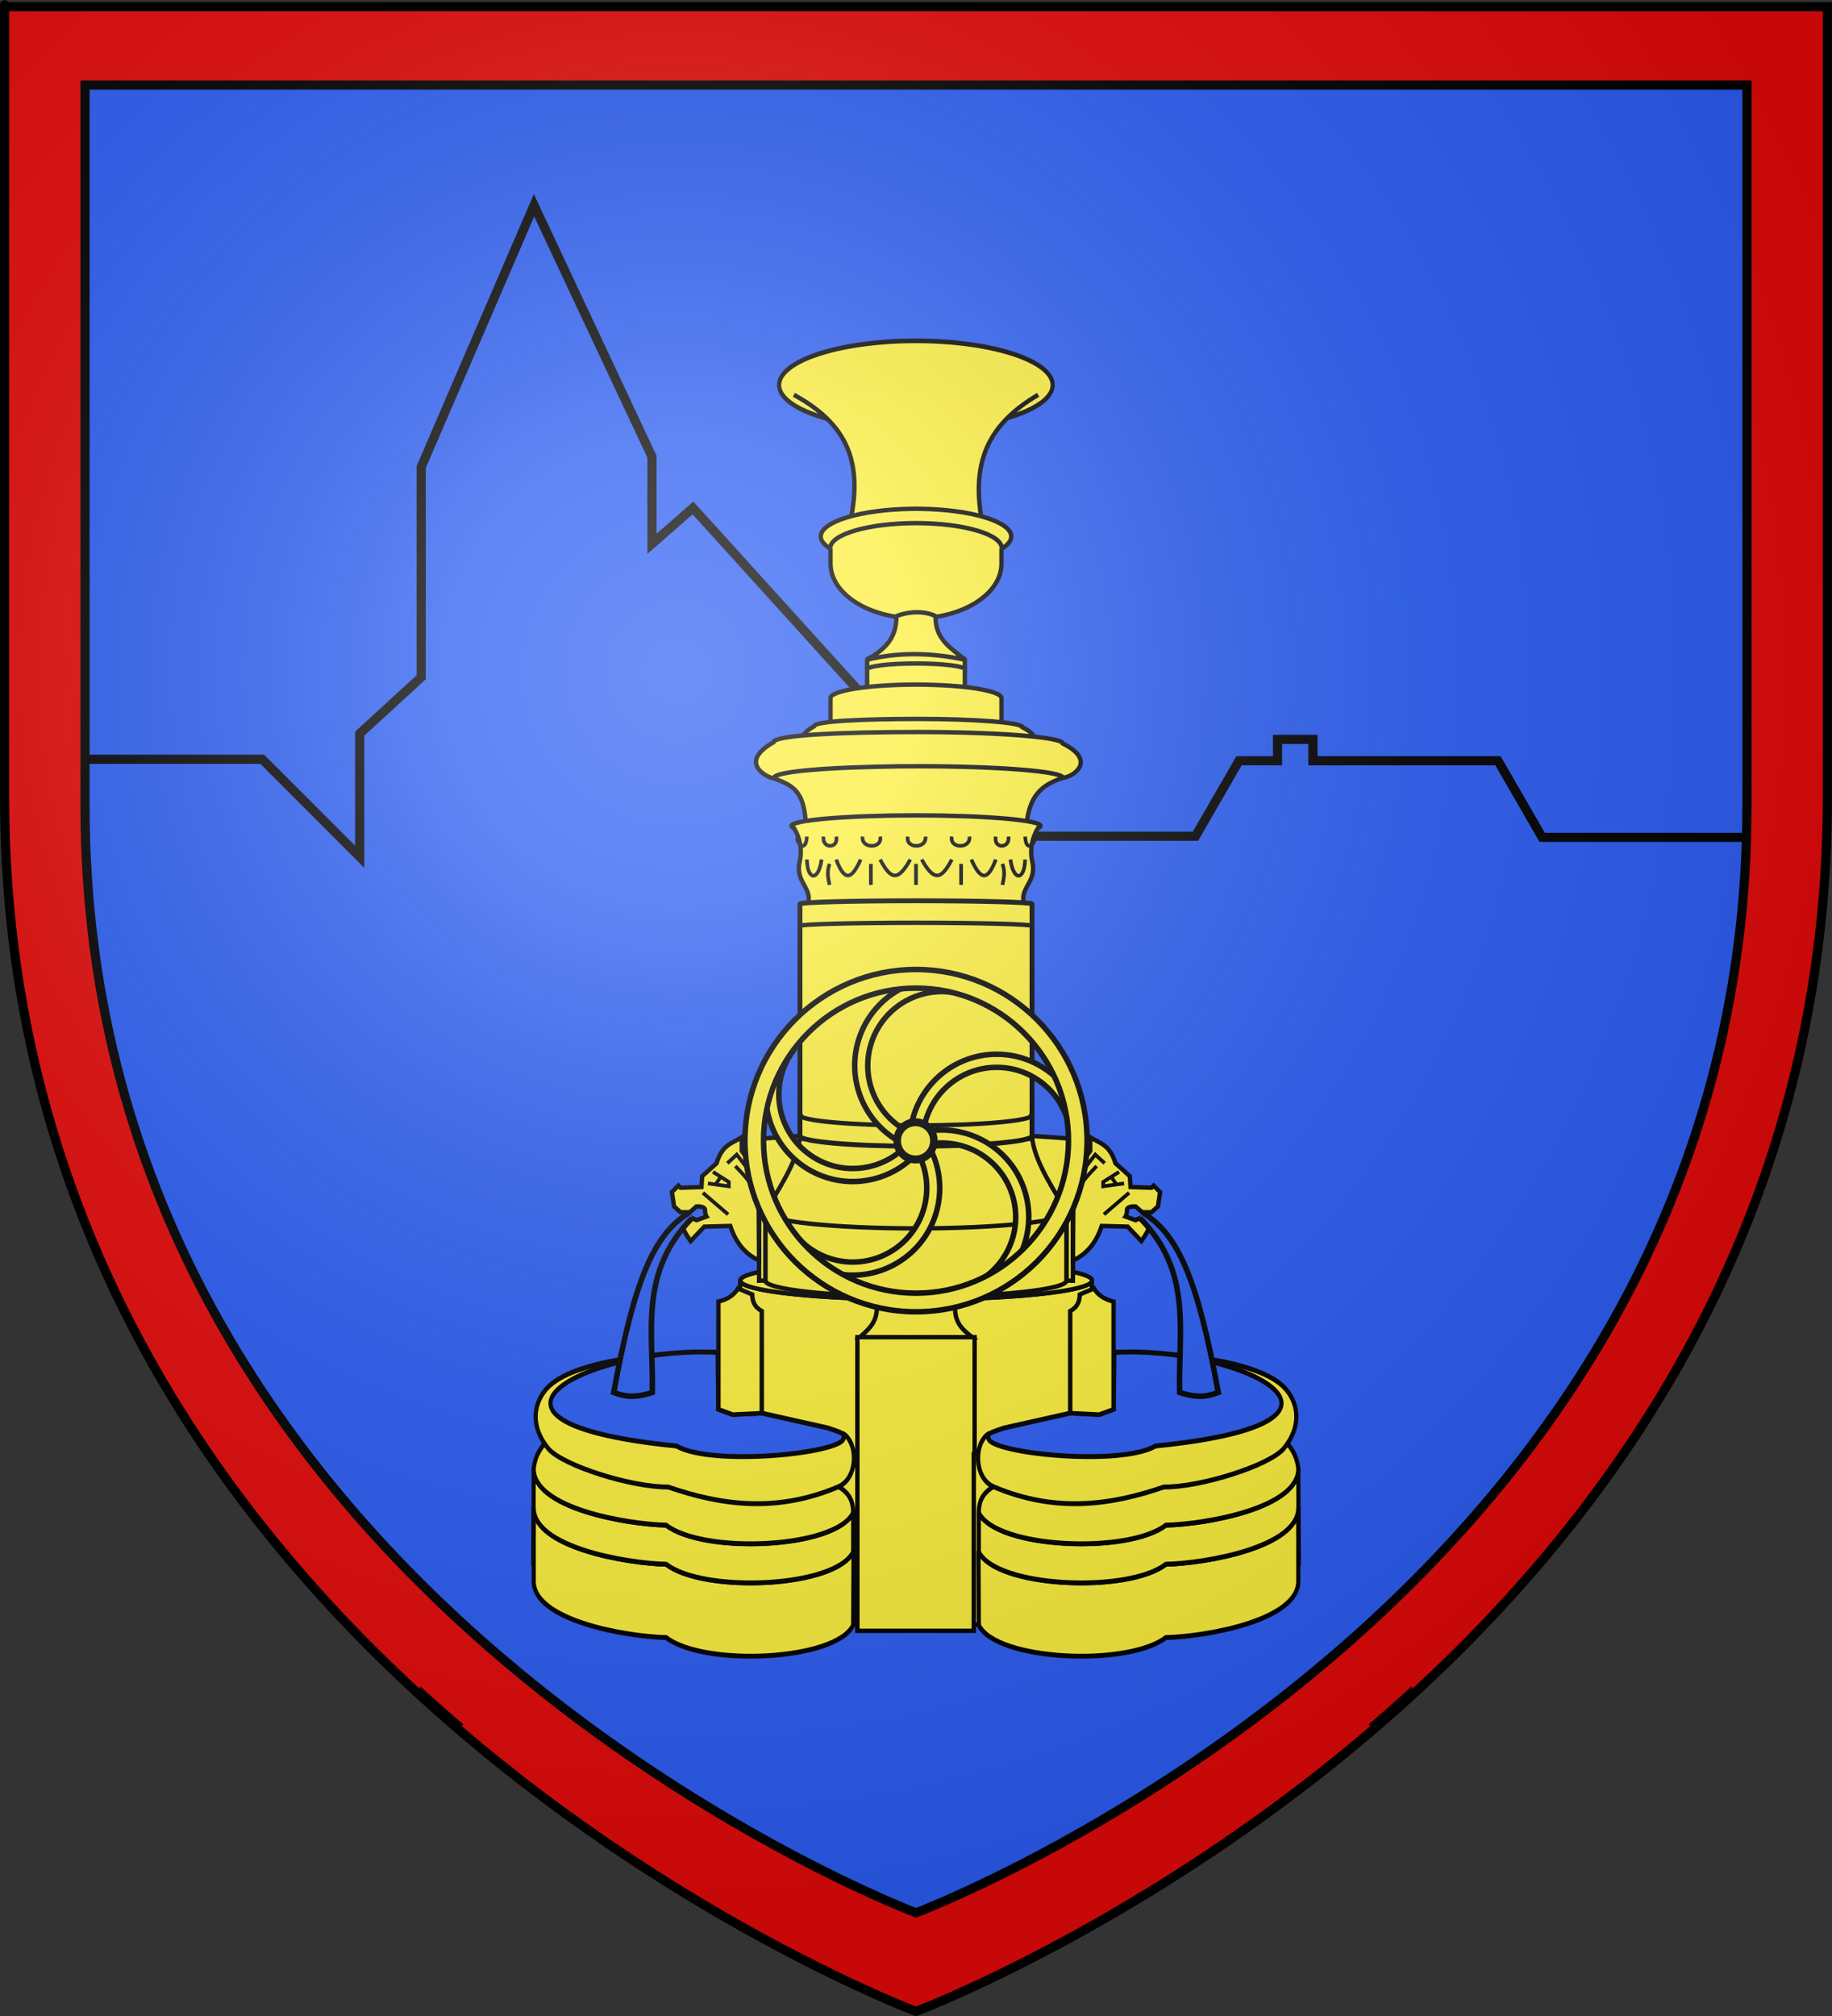 <?xml version="1.0" encoding="UTF-8" standalone="no"?>
<svg
   xmlns:dc="http://purl.org/dc/elements/1.1/"
   xmlns:cc="http://creativecommons.org/ns#"
   xmlns:rdf="http://www.w3.org/1999/02/22-rdf-syntax-ns#"
   xmlns:svg="http://www.w3.org/2000/svg"
   xmlns="http://www.w3.org/2000/svg"
   xmlns:xlink="http://www.w3.org/1999/xlink"
   xmlns:sodipodi="http://sodipodi.sourceforge.net/DTD/sodipodi-0.dtd"
   xmlns:inkscape="http://www.inkscape.org/namespaces/inkscape"
   height="660"
   width="600"
   version="1.0"
   id="svg2"
   sodipodi:version="0.32"
   inkscape:version="0.46"
   sodipodi:docname="Blason_ville_fr_Augy-sur-Aubois_(Cher).svg"
   sodipodi:docbase="C:\Documents and Settings\Propriétaire\Mes documents\image blason\Blason du 68 à envoyer"
   inkscape:export-filename="/Users/olivier/Desktop/Blason Rouge/Blason_Vide_3D.png"
   inkscape:export-xdpi="144"
   inkscape:export-ydpi="144"
   inkscape:output_extension="org.inkscape.output.svg.inkscape">
  <rect width="100%" height="100%" fill="#333333" stroke="none"/>
  <sodipodi:namedview
     inkscape:window-height="977"
     inkscape:window-width="1280"
     inkscape:pageshadow="2"
     inkscape:pageopacity="0.0"
     guidetolerance="10.0"
     gridtolerance="10.0"
     objecttolerance="10.0"
     borderopacity="1.0"
     bordercolor="#666666"
     pagecolor="#ffffff"
     id="base"
     showgrid="false"
     height="660px"
     inkscape:zoom="1.1621212"
     inkscape:cx="300"
     inkscape:cy="330"
     inkscape:window-x="-4"
     inkscape:window-y="-4"
     inkscape:current-layer="layer4"
     showguides="true"
     inkscape:guide-bbox="true"
     inkscape:object-nodes="true"
     inkscape:snap-global="false" />
  <desc
     id="desc4">Flag of Canton of Valais (Wallis)</desc>
  <defs
     id="defs6">
    <linearGradient
       id="linearGradient2893">
      <stop
         style="stop-color:white;stop-opacity:0.314;"
         offset="0"
         id="stop2895" />
      <stop
         id="stop2897"
         offset="0.19"
         style="stop-color:white;stop-opacity:0.251;" />
      <stop
         style="stop-color:#6b6b6b;stop-opacity:0.125;"
         offset="0.6"
         id="stop2901" />
      <stop
         style="stop-color:black;stop-opacity:0.125;"
         offset="1"
         id="stop2899" />
    </linearGradient>
    <radialGradient
       inkscape:collect="always"
       xlink:href="#linearGradient2893"
       id="radialGradient3163"
       gradientUnits="userSpaceOnUse"
       gradientTransform="matrix(1.353,0,0,1.349,-77.63,-85.747)"
       cx="221.445"
       cy="226.331"
       fx="221.445"
       fy="226.331"
       r="300" />
  </defs>
  <g
     inkscape:groupmode="layer"
     id="layer3"
     inkscape:label="Fond écu"
     style="opacity:1;display:inline">
    <path
       id="path2855"
       style="fill:#e20909;fill-opacity:1;fill-rule:evenodd;stroke:none;stroke-width:1px;stroke-linecap:butt;stroke-linejoin:miter;stroke-opacity:1"
       d="M 300,657.503 C 300,657.503 598.5,545.183 598.5,259.731 C 598.5,2.365 598.5,1.179 598.5,1.179 L 1.5,1.179 L 1.5,259.731 C 1.5,545.183 300,657.503 300,657.503 z"
       sodipodi:nodetypes="cccccc" />
    <path
       style="fill:#2b5df2;fill-opacity:1;fill-rule:evenodd;stroke:#000000;stroke-width:3;stroke-linecap:butt;stroke-linejoin:miter;stroke-opacity:1;stroke-miterlimit:4;stroke-dasharray:none"
       d="M 27.844 27.844 L 27.844 263.562 C 27.844 523.821 300 626.219 300 626.219 C 300 626.219 572.156 523.821 572.156 263.562 C 572.156 28.911 572.156 27.844 572.156 27.844 L 27.844 27.844 z M 136.781 553.281 C 141.427 557.547 146.086 561.671 150.75 565.656 C 146.086 561.671 141.427 557.547 136.781 553.281 z M 463.219 553.281 C 458.573 557.547 453.914 561.671 449.25 565.656 C 453.914 561.671 458.573 557.547 463.219 553.281 z "
       id="path3736" />
    <path
       style="opacity:1;fill:none;fill-opacity:1;stroke:#000000;stroke-width:3;stroke-miterlimit:4;stroke-dasharray:none;stroke-opacity:1"
       d="M 28.034,248.579 L 85.898,248.579 L 117.804,280.485 L 117.804,240.183 L 137.956,221.711 L 137.956,152.861 L 174.9,67.218 L 213.523,149.502 L 213.523,178.05 L 226.957,166.295 L 324.355,273.768 L 391.525,273.768 L 405.791,249.059 L 418.4,249.059 L 418.4,242.059 L 430,242.059 L 430,249.059 L 490.602,249.059 L 505.08,274.135 L 571.789,274.135"
       id="path4940"
       sodipodi:nodetypes="cccccccccccccccccccc" />
  </g>
  <g
     inkscape:groupmode="layer"
     id="layer4"
     inkscape:label="Meubles"
     style="display:inline">
    <g
       style="opacity:1;display:inline"
       id="g4347">
      <path
         transform="matrix(0.717,0,0,0.163,187.558,469.45)"
         d="M 283.49,472.178 A 48.81,42.563 0 1 1 185.87,472.178 A 48.81,42.563 0 1 1 283.49,472.178 z"
         sodipodi:ry="42.56258"
         sodipodi:rx="48.810299"
         sodipodi:cy="472.17798"
         sodipodi:cx="234.67992"
         id="path4977"
         style="opacity:0.537;fill:#2b5df2;fill-opacity:1;stroke:none;stroke-width:3;stroke-miterlimit:4;stroke-dasharray:none;stroke-opacity:1"
         sodipodi:type="arc" />
      <path
         id="path5084"
         d="M 242.4,419.226 L 242.4,468.826 L 242.4,531.876 L 357.6,531.876 L 357.6,468.826 L 357.6,419.226 C 357.6,422.652 331.795,425.426 300,425.426 C 268.205,425.426 242.4,422.652 242.4,419.226 z"
         style="fill:#fcef3c;fill-opacity:1;stroke:#000000;stroke-width:1.44;stroke-miterlimit:4;stroke-dasharray:none;stroke-opacity:1" />
      <g
         transform="matrix(0.686,0,0,0.8,97.725,120.152)"
         id="g5086">
        <path
           style="opacity:1;fill:#fcef3c;fill-opacity:1;stroke:#000000;stroke-width:2;stroke-miterlimit:4;stroke-dasharray:none;stroke-opacity:1"
           d="M 477.375,466.781 C 477.651,482.987 433.087,489.564 414.156,489.938 C 396.063,501.961 332.24,499.512 324.688,484.562 L 324.844,514.844 C 333.062,529.538 396.179,531.884 414.156,519.938 C 433.087,519.564 477.651,512.987 477.375,496.781 L 477.375,466.781 z"
           id="path5070"
           sodipodi:nodetypes="ccccccc" />
        <path
           sodipodi:nodetypes="ccccccccccc"
           style="opacity:1;fill:#fcef3c;fill-opacity:1;stroke:#000000;stroke-width:2;stroke-miterlimit:4;stroke-dasharray:none;stroke-opacity:1"
           d="M 477.375,450.781 C 477.651,466.987 433.087,473.564 414.156,473.938 C 396.179,485.884 333.062,483.538 324.844,468.844 L 324.844,484.844 C 333.062,499.538 396.179,501.884 414.156,489.938 C 433.087,489.564 477.651,482.987 477.375,466.781 L 477.469,489.625 L 477.594,489.594 L 477.531,473.625 L 477.469,473.625 L 477.375,450.781 z"
           id="path5075" />
        <path
           id="path5080"
           d="M 470.38,438.641 C 467.724,448.835 431.749,455.657 413.194,456.335 C 381.893,466.057 353.265,466.251 332.011,458.049 C 326.979,460.76 324.892,463.641 324.844,468.844 C 333.062,483.538 396.179,485.884 414.156,473.938 C 433.087,473.564 477.651,466.987 477.375,450.781 C 476.904,447.432 475.919,443.89 470.38,438.641 z"
           style="opacity:1;fill:#fcef3c;fill-opacity:1;stroke:#000000;stroke-width:2;stroke-miterlimit:4;stroke-dasharray:none;stroke-opacity:1"
           sodipodi:nodetypes="ccccccc" />
        <path
           style="opacity:1;fill:#fcef3c;fill-opacity:1;stroke:#000000;stroke-width:2;stroke-miterlimit:4;stroke-dasharray:none;stroke-opacity:1"
           d="M 389.583,403.274 C 415.145,403.086 461.693,406.03 472.541,419.508 C 475.859,423.288 480.256,432.196 470.38,442.641 C 463.49,449.581 430.675,458.464 413.194,458.335 C 388.073,465.749 361.613,469.026 332.018,458.267 C 322.595,454.879 322.336,440.583 329.476,436.552 L 409.277,441.546 L 465.546,422.162 L 389.583,403.274 z"
           id="path5082"
           sodipodi:nodetypes="ccccccccc" />
        <path
           style="opacity:1;fill:#2b5df2;fill-opacity:1;stroke:#000000;stroke-width:2;stroke-miterlimit:4;stroke-dasharray:none;stroke-opacity:1"
           d="M 329.476,438.552 C 330.877,444.543 392.148,450.005 409.277,441.546 C 525.36,431.544 447.625,400.292 389.583,403.274 L 389.244,426.522 L 382.384,428.67 L 368.546,428.095 L 336.877,434.188 C 329.769,436.301 328.949,436.297 329.476,438.552 z"
           id="path5068"
           sodipodi:nodetypes="cccccccs" />
      </g>
      <use
         height="660"
         width="600"
         transform="matrix(-1,0,0,1,600,0)"
         id="use5117"
         xlink:href="#g5086"
         y="0"
         x="0" />
      <path
         sodipodi:type="arc"
         style="fill:#fcef3c;fill-opacity:1;stroke:#000000;stroke-width:1.796;stroke-miterlimit:4;stroke-dasharray:none;stroke-opacity:1"
         id="path5128"
         sodipodi:cx="309.52942"
         sodipodi:cy="375.95691"
         sodipodi:rx="71.657166"
         sodipodi:ry="7.7567034"
         d="M 381.187,375.957 A 71.657,7.757 0 1 1 237.872,375.957 A 71.657,7.757 0 1 1 381.187,375.957 z"
         transform="matrix(0.804,0,0,0.8,51.192,118.456)" />
      <path
         id="path5130"
         d="M 250.625,396.826 L 250.625,419.226 C 250.625,422.163 272.728,424.551 299.975,424.551 C 327.222,424.551 349.325,422.163 349.325,419.226 L 349.325,396.826 L 250.625,396.826 z"
         style="fill:#fcef3c;fill-opacity:1;stroke:#000000;stroke-width:1.44;stroke-miterlimit:4;stroke-dasharray:none;stroke-opacity:1" />
      <path
         id="path5132"
         d="M 260,372.826 L 250.8,396.376 C 250.687,396.523 250.625,396.677 250.625,396.826 C 250.625,399.763 272.728,402.151 299.975,402.151 C 327.222,402.151 349.325,399.763 349.325,396.826 C 349.325,396.677 349.263,396.523 349.15,396.376 L 339.95,372.826 L 260,372.826 z"
         style="fill:#fcef3c;fill-opacity:1;stroke:#000000;stroke-width:1.44;stroke-miterlimit:4;stroke-dasharray:none;stroke-opacity:1" />
      <path
         id="rect3473"
         d="M 280.8,437.776 L 280.8,476.051 L 280.8,533.901 L 318.925,533.901 L 318.925,476.051 L 319.2,476.051 L 319.2,437.776 L 280.8,437.776 z"
         style="fill:#fcef3c;fill-opacity:1;stroke:#000000;stroke-width:1.44;stroke-miterlimit:4;stroke-dasharray:none;stroke-opacity:1" />
      <path
         sodipodi:nodetypes="ccccc"
         style="fill:#fcef3c;fill-opacity:1;stroke:#000000;stroke-width:1.44;stroke-miterlimit:4;stroke-dasharray:none;stroke-opacity:1"
         d="M 287.2,427.847 C 298.183,428.028 300.499,428.034 312.8,427.847 C 312.646,433.086 315.253,435.329 318.4,437.766 L 281.6,437.766 C 284.544,435.135 287.233,432.959 287.2,427.847 z"
         id="path3476" />
      <path
         sodipodi:nodetypes="cccccccc"
         id="path3478"
         d="M 350.51,462.628 L 350.51,429.233 C 353.134,427.732 353.585,425.797 353.643,423.784 L 358.314,421.816 C 359.624,424.072 361.842,425.419 364.707,426.119 L 364.708,461.369 L 360.002,463.088 L 350.51,462.628 z"
         style="fill:#fcef3c;fill-opacity:1;stroke:#000000;stroke-width:1.44;stroke-miterlimit:4;stroke-dasharray:none;stroke-opacity:1" />
      <path
         style="fill:#fcef3c;fill-opacity:1;stroke:#000000;stroke-width:1.44;stroke-miterlimit:4;stroke-dasharray:none;stroke-opacity:1"
         d="M 249.49,462.628 L 249.49,429.233 C 246.867,427.732 246.415,425.797 246.357,423.784 L 241.687,421.816 C 240.376,424.072 238.159,425.419 235.293,426.119 L 235.293,461.369 L 239.998,463.088 L 249.49,462.628 z"
         id="path3485"
         sodipodi:nodetypes="cccccccc" />
      <path
         id="path3495"
         d="M 349.335,396.822 C 345.881,390.515 338.511,380.22 338,371.876 L 351.396,372.822 L 351.396,419.282 L 349.325,419.226 L 349.335,396.822 z"
         style="fill:#fcef3c;fill-opacity:1;stroke:#000000;stroke-width:1.44;stroke-miterlimit:4;stroke-dasharray:none;stroke-opacity:1"
         sodipodi:nodetypes="cccccc" />
      <path
         sodipodi:nodetypes="cccccccccccccccscccscccc"
         id="path3497"
         d="M 351.396,412.675 L 351.632,379.642 L 354.935,379.642 L 357.059,376.811 L 357.059,372.328 C 360.279,374.342 363.487,374.725 365.317,380.822 L 370.036,385.069 L 370.272,388.609 L 377.115,388.844 L 377.822,388.137 L 379.946,390.26 L 379.238,394.979 L 377.115,396.867 L 374.047,396.867 L 371.924,394.979 C 371.924,394.979 369.092,394.743 369.092,396.159 C 369.092,397.575 368.62,398.282 368.62,398.282 L 371.924,399.462 L 373.339,398.754 C 373.339,398.754 376.171,401.114 376.171,402.058 C 376.171,403.001 373.811,406.305 373.811,406.305 L 369.328,401.586 L 360.834,401.35 C 358.754,407.611 355.357,410.802 351.396,412.675 z"
         style="fill:#fcef3c;fill-opacity:1;stroke:#000000;stroke-width:1.44;stroke-miterlimit:4;stroke-dasharray:none;stroke-opacity:1" />
      <path
         id="path3499"
         d="M 361.542,397.575 L 369.8,390.496"
         style="fill:none;fill-opacity:1;stroke:#000000;stroke-width:1.2;stroke-miterlimit:4;stroke-dasharray:none;stroke-opacity:1" />
      <path
         id="path3501"
         d="M 366.497,383.654 L 361.306,386.957 L 361.306,388.373 L 368.148,387.429"
         style="fill:none;fill-opacity:1;stroke:#000000;stroke-width:1.2;stroke-miterlimit:4;stroke-dasharray:none;stroke-opacity:1" />
      <path
         id="path3503"
         d="M 351.632,387.193 L 358.711,377.991 L 361.778,380.822"
         style="fill:none;fill-opacity:1;stroke:#000000;stroke-width:1.2;stroke-miterlimit:4;stroke-dasharray:none;stroke-opacity:1" />
      <path
         id="path3505"
         d="M 354.464,387.429 C 354.464,386.485 359.182,381.766 359.182,381.766"
         style="fill:none;fill-opacity:1;stroke:#000000;stroke-width:1.2;stroke-miterlimit:4;stroke-dasharray:none;stroke-opacity:1" />
      <path
         id="path3507"
         d="M 364.137,385.541 L 365.553,387.665"
         style="fill:none;fill-opacity:1;stroke:#000000;stroke-width:1.2;stroke-miterlimit:4;stroke-dasharray:none;stroke-opacity:1" />
      <path
         style="opacity:0.631;fill:none;fill-opacity:1;stroke:#000000;stroke-width:1.2;stroke-miterlimit:4;stroke-dasharray:none;stroke-opacity:1"
         d="M 296.922,273.895 C 296.321,277.915 303.508,277.942 302.665,273.895"
         id="path3551"
         sodipodi:nodetypes="cc" />
      <path
         sodipodi:nodetypes="cc"
         style="opacity:0.631;fill:none;fill-opacity:1;stroke:#000000;stroke-width:1.2;stroke-miterlimit:4;stroke-dasharray:none;stroke-opacity:1"
         d="M 300.381,282.814 L 300.381,289.706"
         id="path3565" />
      <path
         sodipodi:nodetypes="ccccccc"
         id="path3628"
         d="M 253.35,254.751 L 253.35,246.623 L 348.501,246.623 L 348.1,254.626 C 341.778,256.895 336.449,259.733 336,272.851 L 264,272.851 C 263.991,258.556 259.71,257.31 253.35,254.751 z"
         style="fill:#fcef3c;fill-opacity:1;stroke:#000000;stroke-width:1.44;stroke-miterlimit:4;stroke-dasharray:none;stroke-opacity:1" />
      <path
         sodipodi:nodetypes="cscccccccsc"
         id="path3545"
         d="M 300,266.938 C 277.483,266.938 259.208,268.485 259.208,270.38 C 259.208,270.617 259.48,270.845 260.024,271.069 C 262.071,274.456 262.697,278.021 261.987,281.776 C 260.181,288.57 265.931,290.401 264.715,295.64 L 300,295.64 L 335.285,295.64 C 334.07,290.401 339.82,288.57 338.013,281.776 C 337.304,278.021 337.93,274.456 339.976,271.069 C 340.52,270.845 340.792,270.617 340.792,270.38 C 340.792,268.485 322.517,266.938 300,266.938 z"
         style="fill:#fcef3c;fill-opacity:1;stroke:#000000;stroke-width:1.44;stroke-miterlimit:4;stroke-dasharray:none;stroke-opacity:1" />
      <path
         id="path3491"
         d="M 300,294.901 C 279.024,294.901 262,295.37 262,295.926 L 262,371.876 C 262,373.735 279.024,375.251 300,375.251 C 320.976,375.251 338,373.735 338,371.876 L 338,295.926 C 338,295.37 320.976,294.901 300,294.901 z"
         style="fill:#fcef3c;fill-opacity:1;stroke:#000000;stroke-width:1.6;stroke-miterlimit:4;stroke-dasharray:none;stroke-opacity:1" />
      <path
         id="rect3638"
         d="M 300,214.001 C 291.168,214.001 284,214.887 284,215.976 L 284,226.801 L 316,226.801 L 316,215.976 C 316,214.887 308.832,214.001 300,214.001 z"
         style="fill:#fcef3c;fill-opacity:1;stroke:#000000;stroke-width:1.44;stroke-miterlimit:4;stroke-dasharray:none;stroke-opacity:1" />
      <path
         id="path3632"
         d="M 300,224.126 C 284.544,224.126 272,226.101 272,228.551 L 272,237.926 L 328,237.926 L 328,228.551 C 328,226.101 315.456,224.126 300,224.126 z"
         style="fill:#fcef3c;fill-opacity:1;stroke:#000000;stroke-width:1.44;stroke-miterlimit:4;stroke-dasharray:none;stroke-opacity:1" />
      <path
         style="fill:#fcef3c;fill-opacity:1;stroke:#000000;stroke-width:1.44;stroke-miterlimit:4;stroke-dasharray:none;stroke-opacity:1"
         d="M 300.794,235.366 C 283.521,235.366 266.766,236.009 266.604,237.787 C 257.793,242.808 265.733,246.351 266.63,246.238 C 266.928,244.04 289.359,243.417 300.794,243.43 C 319.592,243.43 334.85,244.644 334.85,246.148 C 337.316,245.985 342.957,242.123 334.85,238.084 C 334.85,236.58 319.592,235.366 300.794,235.366 z"
         id="path3630"
         sodipodi:nodetypes="ccccccc" />
      <path
         sodipodi:nodetypes="ccccccc"
         id="path3615"
         d="M 300.8,239.651 C 276.81,239.651 253.539,240.544 253.315,243.014 C 241.077,249.988 252.105,254.909 253.35,254.751 C 253.764,251.698 284.918,250.833 300.8,250.851 C 326.908,250.851 348.1,252.538 348.1,254.626 C 351.526,254.4 359.36,249.036 348.1,243.426 C 348.1,241.338 326.908,239.651 300.8,239.651 z"
         style="fill:#fcef3c;fill-opacity:1;stroke:#000000;stroke-width:1.44;stroke-miterlimit:4;stroke-dasharray:none;stroke-opacity:1" />
      <path
         sodipodi:nodetypes="csc"
         id="path3636"
         d="M 284,219.183 C 284,218.094 291.168,217.21 300,217.21 C 308.832,217.21 316,218.094 316,219.183"
         inkscape:transform-center-y="2.4667535"
         style="fill:#fcef3c;fill-opacity:1;stroke:#000000;stroke-width:1.44;stroke-miterlimit:4;stroke-dasharray:none;stroke-opacity:1" />
      <path
         sodipodi:nodetypes="cc"
         id="path3547"
         d="M 288.265,281.395 C 291.745,288.043 294.11,288.615 298.13,281.395"
         style="fill:none;fill-opacity:1;stroke:#000000;stroke-width:1.2;stroke-miterlimit:4;stroke-dasharray:none;stroke-opacity:1" />
      <path
         sodipodi:nodetypes="cc"
         id="path3549"
         d="M 282.522,273.895 C 281.921,277.915 289.108,277.942 288.265,273.895"
         style="fill:none;fill-opacity:1;stroke:#000000;stroke-width:1.2;stroke-miterlimit:4;stroke-dasharray:none;stroke-opacity:1" />
      <path
         style="fill:none;fill-opacity:1;stroke:#000000;stroke-width:1.2;stroke-miterlimit:4;stroke-dasharray:none;stroke-opacity:1"
         d="M 269.722,273.895 C 269.121,277.915 274.708,277.942 273.865,273.895"
         id="path3553"
         sodipodi:nodetypes="cc" />
      <path
         sodipodi:nodetypes="cc"
         id="path3555"
         d="M 261.722,273.895 C 259.518,274.02 263.817,280.641 264.265,273.895"
         style="fill:none;fill-opacity:1;stroke:#000000;stroke-width:1.2;stroke-miterlimit:4;stroke-dasharray:none;stroke-opacity:1" />
      <path
         style="fill:none;fill-opacity:1;stroke:#000000;stroke-width:1.2;stroke-miterlimit:4;stroke-dasharray:none;stroke-opacity:1"
         d="M 273.865,281.395 C 276.399,288.111 278.672,288.615 281.881,281.395"
         id="path3557"
         sodipodi:nodetypes="cc" />
      <path
         sodipodi:nodetypes="cc"
         id="path3559"
         d="M 264.265,281.395 C 264.434,288.246 268.034,288.683 269.081,281.395"
         style="fill:none;fill-opacity:1;stroke:#000000;stroke-width:1.2;stroke-miterlimit:4;stroke-dasharray:none;stroke-opacity:1" />
      <path
         id="path3561"
         d="M 285.225,282.814 L 285.225,289.706"
         style="fill:none;fill-opacity:1;stroke:#000000;stroke-width:1.2;stroke-miterlimit:4;stroke-dasharray:none;stroke-opacity:1" />
      <path
         sodipodi:nodetypes="cc"
         style="fill:none;fill-opacity:1;stroke:#000000;stroke-width:1.2;stroke-miterlimit:4;stroke-dasharray:none;stroke-opacity:1"
         d="M 271.681,282.814 C 270.689,285.731 271.289,287.653 271.681,289.706"
         id="path3563" />
      <path
         style="fill:none;fill-opacity:1;stroke:#000000;stroke-width:1.2;stroke-miterlimit:4;stroke-dasharray:none;stroke-opacity:1"
         d="M 311.735,281.395 C 308.256,288.043 305.891,288.615 301.87,281.395"
         id="path3587"
         sodipodi:nodetypes="cc" />
      <path
         style="fill:none;fill-opacity:1;stroke:#000000;stroke-width:1.2;stroke-miterlimit:4;stroke-dasharray:none;stroke-opacity:1"
         d="M 317.479,273.895 C 318.08,277.915 310.892,277.942 311.735,273.895"
         id="path3589"
         sodipodi:nodetypes="cc" />
      <path
         sodipodi:nodetypes="cc"
         id="path3591"
         d="M 330.279,273.895 C 330.88,277.915 325.292,277.942 326.135,273.895"
         style="fill:none;fill-opacity:1;stroke:#000000;stroke-width:1.2;stroke-miterlimit:4;stroke-dasharray:none;stroke-opacity:1" />
      <path
         style="fill:none;fill-opacity:1;stroke:#000000;stroke-width:1.2;stroke-miterlimit:4;stroke-dasharray:none;stroke-opacity:1"
         d="M 338.279,273.895 C 340.482,274.02 336.184,280.641 335.735,273.895"
         id="path3593"
         sodipodi:nodetypes="cc" />
      <path
         sodipodi:nodetypes="cc"
         id="path3595"
         d="M 326.135,281.395 C 323.602,288.111 321.328,288.615 318.119,281.395"
         style="fill:none;fill-opacity:1;stroke:#000000;stroke-width:1.2;stroke-miterlimit:4;stroke-dasharray:none;stroke-opacity:1" />
      <path
         style="fill:none;fill-opacity:1;stroke:#000000;stroke-width:1.2;stroke-miterlimit:4;stroke-dasharray:none;stroke-opacity:1"
         d="M 335.735,281.395 C 335.566,288.246 331.966,288.683 330.919,281.395"
         id="path3597"
         sodipodi:nodetypes="cc" />
      <path
         style="fill:none;fill-opacity:1;stroke:#000000;stroke-width:1.2;stroke-miterlimit:4;stroke-dasharray:none;stroke-opacity:1"
         d="M 314.776,282.814 L 314.776,289.706"
         id="path3599" />
      <path
         id="path3601"
         d="M 328.319,282.814 C 329.311,285.731 328.711,287.653 328.319,289.706"
         style="fill:none;fill-opacity:1;stroke:#000000;stroke-width:1.2;stroke-miterlimit:4;stroke-dasharray:none;stroke-opacity:1"
         sodipodi:nodetypes="cc" />
      <path
         sodipodi:nodetypes="cc"
         id="path3619"
         d="M 303.079,273.895 C 303.68,277.915 296.492,277.942 297.335,273.895"
         style="fill:none;fill-opacity:1;stroke:#000000;stroke-width:1.2;stroke-miterlimit:4;stroke-dasharray:none;stroke-opacity:1" />
      <path
         sodipodi:nodetypes="csssc"
         id="path3523"
         d="M 262.76,364.401 C 262.254,364.621 262,364.844 262,365.076 C 262,366.935 279.024,368.451 300,368.451 C 320.976,368.451 338,366.935 338,365.076 C 338,364.844 337.723,364.621 337.216,364.401"
         style="fill:none;fill-opacity:1;stroke:#000000;stroke-width:1.44;stroke-miterlimit:4;stroke-dasharray:none;stroke-opacity:1" />
      <path
         sodipodi:nodetypes="cccccc"
         style="fill:#fcef3c;fill-opacity:1;stroke:#000000;stroke-width:1.44;stroke-miterlimit:4;stroke-dasharray:none;stroke-opacity:1"
         d="M 250.665,396.822 C 254.12,390.515 261.489,380.22 262,371.876 L 248.604,372.822 L 248.604,419.282 L 250.675,419.226 L 250.665,396.822 z"
         id="path3682" />
      <path
         style="fill:#fcef3c;fill-opacity:1;stroke:#000000;stroke-width:1.44;stroke-miterlimit:4;stroke-dasharray:none;stroke-opacity:1"
         d="M 248.604,412.675 L 248.368,379.642 L 245.065,379.642 L 242.941,376.811 L 242.941,372.328 C 239.722,374.342 236.513,374.725 234.683,380.822 L 229.964,385.069 L 229.728,388.609 L 222.886,388.844 L 222.178,388.137 L 220.055,390.26 L 220.762,394.979 L 222.886,396.867 L 225.953,396.867 L 228.077,394.979 C 228.077,394.979 230.908,394.743 230.908,396.159 C 230.908,397.575 231.38,398.282 231.38,398.282 L 228.077,399.462 L 226.661,398.754 C 226.661,398.754 223.83,401.114 223.83,402.058 C 223.83,403.001 226.189,406.305 226.189,406.305 L 230.672,401.586 L 239.166,401.35 C 241.247,407.611 244.643,410.802 248.604,412.675 z"
         id="path3690"
         sodipodi:nodetypes="cccccccccccccccscccscccc" />
      <path
         style="fill:none;fill-opacity:1;stroke:#000000;stroke-width:1.2;stroke-miterlimit:4;stroke-dasharray:none;stroke-opacity:1"
         d="M 238.458,397.575 L 230.2,390.496"
         id="path3692" />
      <path
         style="fill:none;fill-opacity:1;stroke:#000000;stroke-width:1.2;stroke-miterlimit:4;stroke-dasharray:none;stroke-opacity:1"
         d="M 233.504,383.654 L 238.694,386.957 L 238.694,388.373 L 231.852,387.429"
         id="path3694" />
      <path
         style="fill:none;fill-opacity:1;stroke:#000000;stroke-width:1.2;stroke-miterlimit:4;stroke-dasharray:none;stroke-opacity:1"
         d="M 248.368,387.193 L 241.29,377.991 L 238.223,380.822"
         id="path3696" />
      <path
         style="fill:none;fill-opacity:1;stroke:#000000;stroke-width:1.2;stroke-miterlimit:4;stroke-dasharray:none;stroke-opacity:1"
         d="M 245.537,387.429 C 245.537,386.485 240.818,381.766 240.818,381.766"
         id="path3698" />
      <path
         style="fill:none;fill-opacity:1;stroke:#000000;stroke-width:1.2;stroke-miterlimit:4;stroke-dasharray:none;stroke-opacity:1"
         d="M 235.863,385.541 L 234.447,387.665"
         id="path3700" />
      <path
         transform="matrix(0.71,0,0,0.8,83.566,124.413)"
         d="M 367.878,2.054 A 63.089,18.085 0 1 1 241.7,2.054 A 63.089,18.085 0 1 1 367.878,2.054 z"
         sodipodi:ry="18.085459"
         sodipodi:rx="63.08881"
         sodipodi:cy="2.0538259"
         sodipodi:cx="304.78903"
         id="path3725"
         style="opacity:0.99;fill:#fcef3c;fill-opacity:1;stroke:#000000;stroke-width:1.911;stroke-miterlimit:4;stroke-dasharray:none;stroke-opacity:1"
         sodipodi:type="arc" />
      <path
         sodipodi:nodetypes="cccc"
         id="rect3727"
         d="M 340,129.257 C 322.187,139.748 317.496,153.256 322.4,174.509 L 277.6,174.509 C 283.039,153.394 279.056,139.617 260,129.257"
         style="fill:#fcef3c;fill-opacity:1;stroke:#000000;stroke-width:1.44;stroke-miterlimit:4;stroke-dasharray:none;stroke-opacity:1" />
      <path
         id="path3712"
         d="M 300,166.551 C 299.517,166.551 299.027,166.561 298.55,166.576 C 282.003,166.798 268.8,170.754 268.8,175.626 C 268.8,177.066 269.952,178.442 272,179.651 L 272,184.501 C 272,194.407 284.544,202.426 300,202.426 C 315.456,202.426 328,194.407 328,184.501 L 328,179.651 C 330.049,178.442 331.2,177.066 331.2,175.626 C 331.2,170.754 317.998,166.798 301.45,166.576 C 300.973,166.561 300.483,166.551 300,166.551 z"
         style="fill:#fcef3c;fill-opacity:1;stroke:#000000;stroke-width:1.44;stroke-miterlimit:4;stroke-dasharray:none;stroke-opacity:1" />
      <path
         sodipodi:nodetypes="csc"
         id="path3718"
         d="M 271.92,179.44 C 271.92,174.926 284.5,171.263 300,171.263 C 315.5,171.263 328.08,174.926 328.08,179.44"
         style="fill:#fcef3c;fill-opacity:1;stroke:#000000;stroke-width:1.44;stroke-miterlimit:4;stroke-dasharray:none;stroke-opacity:1" />
      <path
         sodipodi:nodetypes="ccccc"
         id="path3723"
         d="M 284,215.976 C 294.155,213.51 304.654,213.6 316,215.976 C 311.644,212.23 306.213,209.425 306.4,201.704 C 302.738,199.892 297.562,200.151 293.6,201.704 C 293.581,209.063 289.925,212.429 284,215.976 z"
         style="fill:#fcef3c;fill-opacity:1;stroke:#000000;stroke-width:1.44;stroke-miterlimit:4;stroke-dasharray:none;stroke-opacity:1" />
      <path
         sodipodi:nodetypes="cc"
         id="path3525"
         d="M 300,302.101 C 279.024,302.101 262,302.57 262,303.126"
         style="fill:#ffffff;fill-opacity:1;stroke:#000000;stroke-width:1.44;stroke-miterlimit:4;stroke-dasharray:none;stroke-opacity:1" />
      <path
         style="opacity:0.99;fill:#ffffff;fill-opacity:1;stroke:#000000;stroke-width:1.44;stroke-miterlimit:4;stroke-dasharray:none;stroke-opacity:1"
         d="M 300,302.101 C 320.976,302.101 338,302.57 338,303.126"
         id="path3534"
         sodipodi:nodetypes="cc" />
      <path
         sodipodi:nodetypes="cccc"
         id="path4010"
         d="M 226.661,398.754 C 209.255,416.487 214.038,436.02 213.643,455.863 C 207.363,457.928 204.075,457.002 200.999,455.863 C 207.822,418.596 214.264,403.851 225.953,396.867"
         style="opacity:0.99;fill:#2b5df2;fill-opacity:1;stroke:#000000;stroke-width:1.8;stroke-miterlimit:4;stroke-dasharray:none;stroke-opacity:1" />
      <path
         style="opacity:0.99;fill:#2b5df2;fill-opacity:1;stroke:#000000;stroke-width:1.8;stroke-miterlimit:4;stroke-dasharray:none;stroke-opacity:1"
         d="M 373.339,398.754 C 390.746,416.487 385.801,435.858 386.357,455.863 C 392.637,457.928 395.925,457.002 399.001,455.863 C 392.179,418.596 385.737,403.851 374.047,396.867"
         id="path4012"
         sodipodi:nodetypes="cccc" />
      <path
         id="path4079"
         d="M 300,282.814 L 300,289.706"
         style="fill:none;fill-opacity:1;stroke:#000000;stroke-width:1.2;stroke-miterlimit:4;stroke-dasharray:none;stroke-opacity:1" />
      <g
         transform="translate(-296.625,1.986)"
         id="g4230">
        <path
           style="opacity:1;fill:#fcef3c;fill-opacity:1;stroke:#000000;stroke-width:1.8;stroke-miterlimit:4;stroke-dasharray:none;stroke-opacity:1"
           d="M 623.062,343.156 C 609.432,343.156 598.054,352.738 595.25,365.531 L 597,371.656 L 599.531,365.844 C 602.133,355.273 611.691,347.438 623.062,347.438 C 636.435,347.438 647.281,358.284 647.281,371.656 L 651.562,371.656 C 651.563,355.924 638.794,343.156 623.062,343.156 z"
           id="path4151"
           sodipodi:nodetypes="ccccsccc" />
        <path
           sodipodi:nodetypes="ccccsccc"
           id="use4188"
           d="M 632.159,387.636 C 627.947,374.673 615.318,366.812 602.284,368.099 L 597,371.656 L 603.31,372.267 C 614.167,371.475 624.573,378.144 628.087,388.959 C 632.219,401.677 625.255,415.344 612.538,419.477 L 613.861,423.548 C 628.823,418.687 637.02,402.598 632.159,387.636 z"
           style="fill:#fcef3c;fill-opacity:1;stroke:#000000;stroke-width:1.8;stroke-miterlimit:4;stroke-dasharray:none;stroke-opacity:1" />
        <path
           sodipodi:nodetypes="ccccsccc"
           id="use4190"
           d="M 592.667,410.032 C 603.694,402.02 607.268,387.581 602.016,375.583 L 597,371.656 L 598.369,377.846 C 602.477,387.927 599.35,399.885 590.15,406.569 C 579.332,414.429 564.182,412.029 556.322,401.211 L 552.858,403.727 C 562.105,416.455 579.939,419.279 592.667,410.032 z"
           style="fill:#fcef3c;fill-opacity:1;stroke:#000000;stroke-width:1.8;stroke-miterlimit:4;stroke-dasharray:none;stroke-opacity:1" />
        <path
           sodipodi:nodetypes="ccccsccc"
           id="use4192"
           d="M 559.163,379.394 C 570.191,387.406 585.028,386.342 594.816,377.64 L 597,371.656 L 591.536,374.871 C 583.218,381.893 570.879,382.614 561.68,375.93 C 550.861,368.07 548.462,352.92 556.322,342.102 L 552.858,339.585 C 543.611,352.313 546.436,370.147 559.163,379.394 z"
           style="fill:#fcef3c;fill-opacity:1;stroke:#000000;stroke-width:1.8;stroke-miterlimit:4;stroke-dasharray:none;stroke-opacity:1" />
        <path
           sodipodi:nodetypes="ccccsccc"
           id="use4194"
           d="M 577.949,338.062 C 573.737,351.026 579.333,364.808 590.634,371.428 L 597,371.656 L 592.254,367.453 C 583.005,361.712 578.506,350.2 582.02,339.385 C 586.153,326.668 599.82,319.704 612.538,323.836 L 613.861,319.764 C 598.899,314.903 582.81,323.1 577.949,338.062 z"
           style="fill:#fcef3c;fill-opacity:1;stroke:#000000;stroke-width:1.8;stroke-miterlimit:4;stroke-dasharray:none;stroke-opacity:1" />
        <path
           style="opacity:1;fill:#fcef3c;fill-opacity:1;stroke:#000000;stroke-width:1.8;stroke-miterlimit:4;stroke-dasharray:none;stroke-opacity:1"
           d="M 596.625,315.406 C 565.695,315.406 540.594,340.508 540.594,371.438 C 540.594,402.367 565.695,427.469 596.625,427.469 C 627.555,427.469 652.656,402.367 652.656,371.438 C 652.656,340.508 627.555,315.406 596.625,315.406 z M 596.625,321.5 C 624.191,321.5 646.562,343.871 646.562,371.438 C 646.562,399.004 624.191,421.375 596.625,421.375 C 569.059,421.375 546.688,399.004 546.688,371.438 C 546.688,343.871 569.059,321.5 596.625,321.5 z"
           id="path4219" />
        <path
           transform="matrix(1.376,0,0,1.441,-215.873,-163.995)"
           d="M 594.725,371.617 A 4.36,4.164 0 1 1 586.006,371.617 A 4.36,4.164 0 1 1 594.725,371.617 z"
           sodipodi:ry="4.1643753"
           sodipodi:rx="4.35958"
           sodipodi:cy="371.61703"
           sodipodi:cx="590.36523"
           id="path4161"
           style="opacity:1;fill:#fcef3c;fill-opacity:1;stroke:#000000;stroke-width:1.8;stroke-miterlimit:4;stroke-dasharray:none;stroke-opacity:1"
           sodipodi:type="arc" />
      </g>
    </g>
  </g>
  <g
     inkscape:groupmode="layer"
     id="layer2"
     inkscape:label="Reflet final"
     sodipodi:insensitive="true">
    <path
       sodipodi:nodetypes="cccccc"
       d="M 300,658.5 C 300,658.5 598.5,546.18 598.5,260.728 C 598.5,-24.723 598.5,2.176 598.5,2.176 L 1.5,2.176 L 1.5,260.728 C 1.5,546.18 300,658.5 300,658.5 z"
       style="opacity:1;fill:url(#radialGradient3163);fill-opacity:1;fill-rule:evenodd;stroke:none;stroke-width:1px;stroke-linecap:butt;stroke-linejoin:miter;stroke-opacity:1"
       id="path2875"
       inkscape:export-xdpi="144"
       inkscape:export-ydpi="144" />
  </g>
  <g
     inkscape:groupmode="layer"
     id="layer1"
     inkscape:label="Contour final"
     sodipodi:insensitive="true">
    <path
       sodipodi:nodetypes="cccccc"
       d="M 300,658.5 C 300,658.5 1.5,546.18 1.5,260.728 C 1.5,-24.723 1.5,2.176 1.5,2.176 L 598.5,2.176 L 598.5,260.728 C 598.5,546.18 300,658.5 300,658.5 z "
       style="opacity:1;fill:none;fill-opacity:1;fill-rule:evenodd;stroke:black;stroke-width:3;stroke-linecap:butt;stroke-linejoin:miter;stroke-miterlimit:4;stroke-dasharray:none;stroke-opacity:1"
       id="path1411"
       inkscape:export-xdpi="144"
       inkscape:export-ydpi="144" />
  </g>
</svg>
